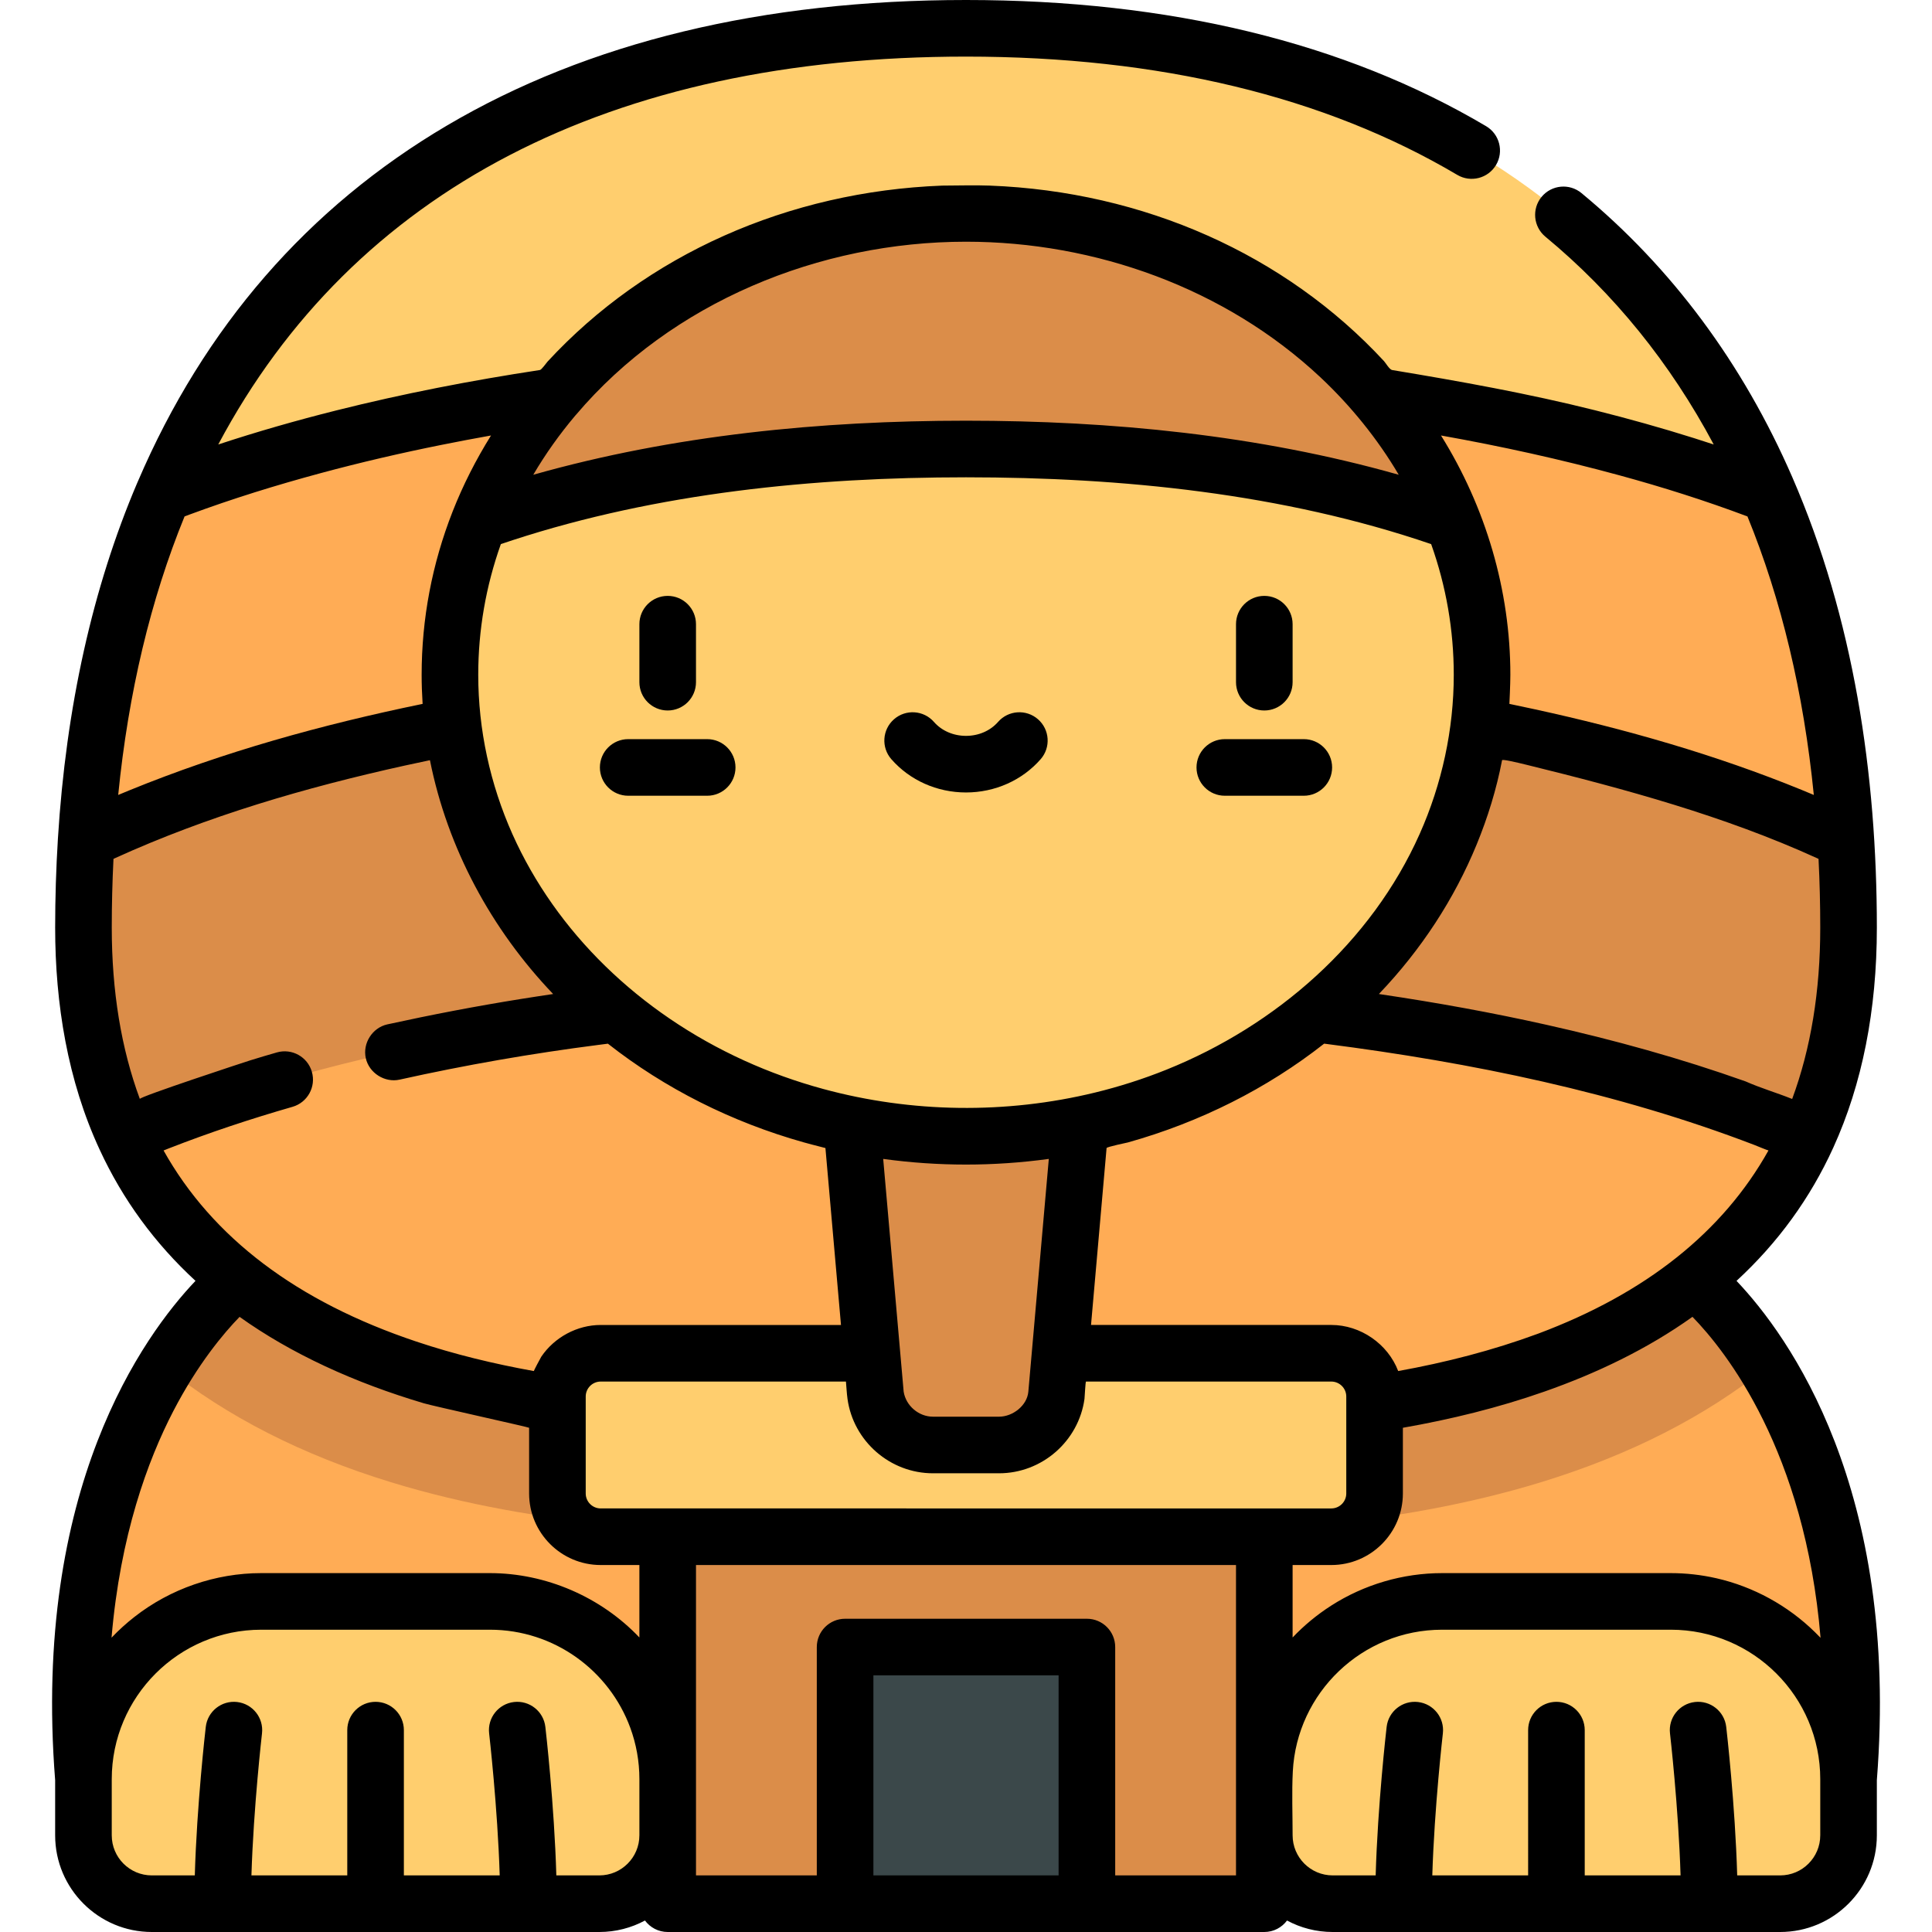 <?xml version="1.0" encoding="iso-8859-1"?>
<svg version="1.1" id="Capa_1" xmlns="http://www.w3.org/2000/svg" xmlns:xlink="http://www.w3.org/1999/xlink" x="0px" y="0px"
	 viewBox="0 0 512 512" style="enable-background:new 0 0 512 512;" xml:space="preserve">
<path style="fill:#FFAC55;" d="M62.989,339.224c0,0-48.469,37.117-40.874,132.283l154.831,14.879h158.11l154.831-14.879
	c7.595-95.166-40.874-132.283-40.874-132.283H62.989z"/>
<path style="fill:#FFCE6E;" d="M129.83,424.392h-60.6c-26.021,0-47.115,21.094-47.115,47.115v14.879
	c0,10.004,8.11,18.114,18.114,18.114H51.51l8.987-4.226l6.013,4.226h25.52l7.5-4.226l7.5,4.226h25.52l6.013-4.226l8.987,4.226
	h11.282c10.004,0,18.114-8.11,18.114-18.114v-14.879C176.945,445.486,155.851,424.392,129.83,424.392z"/>
<polygon style="fill:#DB8D49;" points="223.96,504.5 176.946,504.5 176.946,382.931 335.054,382.931 335.054,504.5 288.04,504.5 
	256.001,491.451 "/>
<path style="fill:#FFCE6E;" d="M382.17,424.392h60.6c26.021,0,47.115,21.094,47.115,47.115v14.879
	c0,10.004-8.11,18.114-18.114,18.114H460.49l-8.987-4.226l-6.013,4.226h-25.52l-7.5-4.226l-7.5,4.226h-25.52l-6.013-4.226
	l-8.987,4.226h-11.282c-10.004,0-18.114-8.11-18.114-18.114v-14.879C335.055,445.486,356.149,424.392,382.17,424.392z"/>
<rect x="223.96" y="436.49" style="fill:#3B484A;" width="64.08" height="68.01"/>
<path style="fill:#FFAC55;" d="M468.767,130.983l-18.856-29.831L339.246,38.717H198.52L78.276,90.251l-35.039,40.731
	c-11.438,26.832-18.294,57.569-20.405,91.728l11.982,35.355L218.01,222.71h202.17l52.194,35.355l16.797-35.354
	C487.061,188.552,480.204,157.815,468.767,130.983z"/>
<path style="fill:#DB8D49;" d="M468.143,362.379c-9.82-16.023-19.131-23.155-19.131-23.155H62.989c0,0-9.311,7.132-19.131,23.154
	c16.252,13.032,36.199,23.204,59.736,30.422c39.585,12.138,81.399,13.541,109.409,13.541c10.4,0,19.709-0.22,27.922-0.415
	c5.913-0.14,11.019-0.26,15.077-0.26c4.059,0,9.164,0.12,15.074,0.26c8.214,0.195,17.524,0.415,27.932,0.415
	c28.1,0,70.044-1.414,109.713-13.638C432.125,385.492,451.963,375.35,468.143,362.379z"/>
<path style="fill:#FFAC55;" d="M479.01,301.038c-39.899,87.584-178.244,74.629-223.008,74.629
	c-44.673,0-182.547,12.901-222.762-74.1l-0.246-0.53l10.244-30.419l147.685-58.14h154.6l114.298,48.891L479.01,301.038z"/>
<path style="fill:#FFCE6E;" d="M43.237,130.981C96.826,110.253,172.335,97.341,256,97.341c83.667,0,159.178,12.913,212.767,33.642
	l-0.689-1.585C434.373,51.995,362.21,7.5,256.002,7.5C149.277,7.5,76.929,52.429,43.437,130.529L43.237,130.981z"/>
<path style="fill:#DB8D49;" d="M22.833,222.709c-0.466,7.549-0.715,15.254-0.715,23.133c0,21.814,3.96,40.013,10.876,55.195
	c53.976-23.155,133.86-37.814,223.007-37.814c89.148,0,169.034,14.66,223.01,37.816c6.916-15.182,10.876-33.382,10.876-55.196
	c0-7.878-0.249-15.583-0.715-23.131c-53.822-25.803-138.241-42.43-233.171-42.43C161.072,180.281,76.655,196.907,22.833,222.709z"/>
<path style="fill:#FFCE6E;" d="M352.812,358.627H159.188c-6.333,0-11.467,5.134-11.467,11.467v25.686
	c0,6.333,5.134,11.467,11.467,11.467h193.623c6.333,0,11.467-5.134,11.467-11.467v-25.686
	C364.279,363.761,359.145,358.627,352.812,358.627z"/>
<path style="fill:#DB8D49;" d="M223.957,277.885l8.07,91.802c1.055,7.594,7.547,13.247,15.214,13.247h17.518
	c7.667,0,14.159-5.653,15.214-13.247l8.07-91.802H223.957z"/>
<path style="fill:#FFCE6E;" d="M385.061,138.276c4.985,12.695,7.7,26.342,7.7,40.563c0,67.529-61.226,122.283-136.762,122.283
	c-75.526,0-136.762-54.754-136.762-122.283c0-14.221,2.715-27.868,7.7-40.563l43.833-30.567L256,88.006l84.236,12.846
	L385.061,138.276z"/>
<path style="fill:#DB8D49;" d="M385.061,138.276C351.813,126.344,306.255,118.99,256,118.99s-95.812,7.353-129.061,19.285
	c18.72-47.599,69.441-81.72,129.061-81.72C315.63,56.556,366.341,90.677,385.061,138.276z"/>
<path d="M176.945,188.287c4.142,0,7.5-3.358,7.5-7.5v-15.371c0-4.142-3.358-7.5-7.5-7.5s-7.5,3.358-7.5,7.5v15.371
	C169.445,184.929,172.803,188.287,176.945,188.287z"/>
<path d="M187.413,195.88h-20.936c-4.142,0-7.5,3.358-7.5,7.5s3.358,7.5,7.5,7.5h20.936c4.142,0,7.5-3.358,7.5-7.5
	S191.555,195.88,187.413,195.88z"/>
<path d="M335.055,188.287c4.142,0,7.5-3.358,7.5-7.5v-15.371c0-4.142-3.358-7.5-7.5-7.5s-7.5,3.358-7.5,7.5v15.371
	C327.555,184.929,330.913,188.287,335.055,188.287z"/>
<path d="M324.587,210.88h20.936c4.142,0,7.5-3.358,7.5-7.5s-3.358-7.5-7.5-7.5h-20.936c-4.142,0-7.5,3.358-7.5,7.5
	S320.445,210.88,324.587,210.88z"/>
<path d="M256,210.012c7.675,0,14.887-3.215,19.787-8.82c2.726-3.119,2.408-7.857-0.711-10.583
	c-3.119-2.726-7.856-2.409-10.583,0.711c-2.051,2.346-5.146,3.692-8.493,3.692c-3.347,0-6.442-1.346-8.493-3.692
	c-2.726-3.119-7.464-3.437-10.583-0.711s-3.437,7.464-0.711,10.583C241.113,206.797,248.325,210.012,256,210.012z"/>
<path d="M40.228,512h118.604c4.371,0,8.489-1.103,12.093-3.042c1.367,1.842,3.551,3.042,6.021,3.042h158.108
	c2.47,0,4.654-1.199,6.021-3.042c3.604,1.939,7.722,3.042,12.093,3.042h118.604c14.123,0,25.613-11.49,25.613-25.614v-14.61
	c6.076-77.309-23.468-117.895-37.189-132.332c10.938-10.075,19.507-21.84,25.639-35.297c7.665-16.826,11.551-36.442,11.551-58.305
	c0-40.671-6.128-81.952-22.432-119.438c-13.119-30.128-31.91-55.442-55.851-75.239c-3.191-2.64-7.919-2.192-10.559,1
	c-2.64,3.192-2.192,7.919,1,10.559c18.143,15.002,33.101,33.478,44.608,55.068c-1.727-0.571-3.473-1.132-5.231-1.686
	c-8.656-2.732-17.406-5.172-26.21-7.378c-17.769-4.454-35.731-7.668-53.79-10.668c-0.689-0.113-1.684-1.863-2.163-2.381
	c-26.175-28.257-63.659-44.935-104.475-46.492c-4.196-0.16-8.388,0.001-12.585,0.001c-40.885,1.564-78.427,18.305-104.607,46.658
	c-0.327,0.352-1.548,2.136-2.014,2.214c-18.14,2.757-36.181,6.247-53.98,10.713c-10.52,2.64-20.961,5.619-31.26,9.022
	C93.641,50.453,161.758,15,256.001,15c51.235,0,95.04,10.547,130.195,31.349c3.564,2.109,8.166,0.929,10.274-2.635
	c2.109-3.565,0.93-8.165-2.635-10.274C356.335,11.251,309.961,0,256.001,0c-53.829,0-100.109,11.192-137.553,33.266
	c-36.821,21.706-64.377,53.436-81.872,94.233l-0.199,0.452c-0.005,0.011-0.007,0.023-0.012,0.034
	c-0.008,0.019-0.019,0.036-0.027,0.055c-11.773,27.618-18.835,59.313-20.991,94.207c-0.484,7.832-0.729,15.77-0.729,23.595
	c0,20.102,3.294,40.542,11.814,58.872c6.109,13.216,14.592,24.792,25.376,34.727c-13.72,14.433-43.27,55.019-37.193,132.335v14.61
	C14.615,500.51,26.105,512,40.228,512z M169.445,486.386c0,5.853-4.761,10.614-10.614,10.614h-11.397
	c-0.538-18.704-2.799-38.424-2.908-39.362c-0.476-4.114-4.196-7.064-8.313-6.588c-4.115,0.476-7.064,4.198-6.588,8.313
	c0.026,0.221,2.25,19.617,2.801,37.638H107.03v-38.5c0-4.142-3.358-7.5-7.5-7.5s-7.5,3.358-7.5,7.5V497H66.632
	c0.551-18.009,2.775-37.417,2.801-37.638c0.476-4.114-2.474-7.836-6.588-8.312c-4.112-0.474-7.836,2.474-8.312,6.588
	c-0.109,0.939-2.369,20.659-2.908,39.362H40.228c-5.852,0-10.613-4.761-10.613-10.614v-14.879c0-21.844,17.771-39.615,39.615-39.615
	h60.601c17.065,0,31.645,10.847,37.207,26.008c1.557,4.245,2.408,8.829,2.408,13.607v14.879H169.445z M155.221,370.095
	c0-2.188,1.78-3.967,3.967-3.967h64.997c0.134,1.526,0.205,3.073,0.413,4.592c1.561,11.239,11.295,19.715,22.642,19.715h17.519
	c11.347,0,21.081-8.476,22.642-19.715c0.077-0.552,0.237-4.592,0.413-4.592h64.997c2.188,0,3.967,1.78,3.967,3.967v25.686
	c0,2.188-1.78,3.968-3.967,3.968h-17.757H176.946h-17.757c-2.188,0-3.967-1.78-3.967-3.968v-25.686H155.221z M218.19,288.595
	c-7.165-1.944-14.176-4.452-20.929-7.524c-0.028-0.013-0.057-0.026-0.085-0.038c-27.8-12.669-49.787-34.025-61.39-60.004
	c-5.903-13.24-9.047-27.687-9.047-42.19c0-11.835,2.015-23.473,5.992-34.645c1.049-0.358,2.107-0.711,3.175-1.059
	c38.505-12.54,79.752-16.644,120.094-16.644c41.368,0,83.944,4.271,123.27,17.704c3.978,11.171,5.992,22.81,5.992,34.645
	c0,14.476-3.143,28.937-9.031,42.156c-12.837,28.821-38.062,50.787-67.073,62.463c-6.178,2.486-12.539,4.519-19.01,6.091
	C266.594,295.274,241.583,294.944,218.19,288.595z M141.323,125.816c3.249-5.535,6.988-10.772,11.139-15.694
	c0.063-0.069,0.131-0.134,0.192-0.206c25.31-29.865,64.563-45.86,103.346-45.86c34.29,0,68.74,12.34,93.902,35.913
	c0.02,0.019,0.041,0.038,0.061,0.057c7.901,7.415,15.132,16.28,20.715,25.791c-0.057-0.016-0.116-0.031-0.173-0.047
	C333.404,115.272,294.46,111.49,256,111.49c-38.439,0-77.424,3.8-114.504,14.279C141.439,125.786,141.38,125.8,141.323,125.816z
	 M404.667,202.706c26.1,6.424,52.278,13.533,76.812,24.695c0.153,0.07,0.3,0.141,0.453,0.211c0.302,6.08,0.454,12.193,0.454,18.23
	c0,16.819-2.501,32.052-7.444,45.394c-0.064-0.026-0.132-0.051-0.196-0.076c-4.001-1.597-8.197-2.821-12.13-4.569
	c-17.25-6.138-34.923-11.011-52.785-15.01c-14.451-3.237-29.031-5.871-43.678-8.046c-0.245-0.036-0.487-0.076-0.732-0.112
	c11.227-11.749,19.973-25.171,25.9-39.597c2.96-7.205,5.27-14.684,6.738-22.337c0.002-0.01,0.005-0.021,0.007-0.032
	C398.168,201.176,401.483,201.922,404.667,202.706z M272.521,368.812c-0.324,3.681-4.129,6.623-7.761,6.623c0,0-17.501,0-17.519,0
	c-3.775,0-7.167-2.898-7.761-6.623l-5.423-61.688c0.027,0.004,0.054,0.006,0.08,0.01c7.235,0.993,14.56,1.489,21.864,1.489
	c7.305,0,14.625-0.5,21.863-1.488c0.027-0.004,0.054-0.006,0.081-0.01C277.944,307.124,272.522,368.797,272.521,368.812z
	 M280.54,497h-49.08v-53.014h49.08V497z M327.554,497H295.54v-60.514c0-4.142-3.358-7.5-7.5-7.5h-64.08c-4.142,0-7.5,3.358-7.5,7.5
	V497h-32.014v-10.613v-71.639h143.108L327.554,497L327.554,497z M482.385,486.386c0,5.853-4.761,10.614-10.613,10.614h-11.397
	c-0.538-18.704-2.799-38.424-2.908-39.362c-0.476-4.114-4.194-7.064-8.313-6.588c-4.115,0.476-7.064,4.198-6.588,8.313
	c0.026,0.221,2.25,19.617,2.801,37.638H419.97v-38.5c0-4.142-3.358-7.5-7.5-7.5s-7.5,3.358-7.5,7.5V497h-25.397
	c0.551-18.009,2.775-37.417,2.801-37.638c0.476-4.114-2.474-7.836-6.588-8.312c-4.117-0.474-7.836,2.474-8.312,6.588
	c-0.109,0.939-2.369,20.659-2.908,39.362h-11.397c-5.853,0-10.614-4.761-10.614-10.614c0-5.622-0.234-11.299,0.052-16.914
	c1.063-20.901,18.402-37.58,39.564-37.58h60.601c21.844,0,39.615,17.771,39.615,39.615v14.879H482.385z M448.523,348.972
	c8.938,9.183,29.799,35.576,33.944,85.063c-0.492-0.521-1.003-1.026-1.515-1.527c-7.171-7.022-16.296-12.027-26.084-14.253
	c-3.965-0.902-8.031-1.363-12.098-1.363c0,0-60.539,0-60.601,0c-10.392,0-20.683,3.023-29.426,8.636
	c-3.709,2.381-7.155,5.222-10.189,8.42v-19.2h10.257c10.458,0,18.967-8.509,18.967-18.968v-17.405
	c12.71-2.228,25.296-5.31,37.479-9.581C423.113,363.937,436.55,357.52,448.523,348.972z M407.675,353.412
	c-0.039,0.015-0.079,0.029-0.118,0.043c-12.014,4.43-24.427,7.612-37.021,9.886c-2.754-7.208-9.997-12.214-17.724-12.214h-63.678
	c0,0,4.119-46.857,4.122-46.883c0.027-0.306,5.625-1.476,5.665-1.487c19.094-5.353,36.846-14.267,51.994-26.177
	c0.187,0.024,0.375,0.047,0.563,0.071c38.524,4.949,77.089,12.84,113.443,26.772c0.15,0.057,3.708,1.524,3.743,1.461
	C456.553,326.522,436.135,342.753,407.675,353.412z M477.497,209.347c-22.853-9.343-46.713-16.134-70.813-21.391
	c-2.13-0.465-6.601-1.403-6.679-1.419c0.005-0.072,0.256-5.203,0.256-7.699c0-22.402-6.543-44.446-18.381-63.429
	c15.918,2.835,31.718,6.313,47.318,10.566c11.456,3.124,22.776,6.71,33.894,10.885c8.997,22.005,14.895,46.768,17.586,73.809
	C479.621,210.223,478.561,209.782,477.497,209.347z M48.911,136.86c0.432-0.162,0.859-0.326,1.295-0.487
	c11.424-4.233,23.068-7.828,34.828-10.999c10.571-2.85,21.244-5.323,31.978-7.478c4.363-0.875,8.732-1.706,13.113-2.486
	c-3.971,6.367-7.397,13.081-10.167,20.126c-5.454,13.889-8.219,28.458-8.219,43.304c0,2.495,0.085,4.993,0.246,7.483
	c0.005,0.072,0.006,0.144,0.011,0.216c-0.077,0.016-0.153,0.033-0.23,0.048c-26.386,5.437-52.465,12.647-77.432,22.838
	c-1.005,0.41-2.009,0.822-3.009,1.245C34.015,183.627,39.913,158.864,48.911,136.86z M43.347,304.89
	c0.455-0.181,0.905-0.363,1.364-0.543c10.746-4.205,21.716-7.833,32.804-11.026c3.98-1.145,6.279-5.3,5.135-9.281
	c-1.146-3.98-5.297-6.278-9.281-5.135c-2.377,0.684-4.752,1.381-7.113,2.119c-1.174,0.359-29.402,9.647-29.194,10.211
	c-4.943-13.342-7.444-28.573-7.444-45.393c0-6.043,0.152-12.157,0.454-18.231c0.162-0.074,0.317-0.15,0.48-0.223
	c24.479-11.135,50.474-18.713,76.691-24.498c2.228-0.492,4.459-0.968,6.692-1.432c0.002,0.01,0.005,0.021,0.007,0.031
	c4.661,23.304,16.251,44.784,32.642,61.934c-2.837,0.416-5.668,0.865-8.5,1.309c-11.886,1.902-23.701,4.168-35.459,6.743
	c-3.946,0.88-6.571,4.992-5.688,8.952c0.878,3.939,5.028,6.562,8.952,5.689c17.429-3.878,35.06-6.947,52.77-9.216
	c0.812-0.106,1.626-0.21,2.44-0.313c15.117,11.884,32.825,20.783,51.872,26.139c0.103,0.029,3.946,1.079,5.775,1.518l1.349,15.344
	l2.773,31.541c0,0-63.672,0-63.678,0c-6.23,0-12.259,3.257-15.746,8.407c-0.197,0.293-2.034,3.797-1.978,3.807
	c-10.545-1.903-20.991-4.413-31.155-7.823C78.725,344.947,56.288,328.01,43.347,304.89z M45.902,374.01
	c6.476-12.501,13.364-20.679,17.587-25.029c6.808,4.859,14.366,9.207,22.616,13.058c8.472,3.955,17.274,7.188,26.233,9.851
	c2.444,0.727,27.882,6.344,27.882,6.484v17.406c0,10.459,8.509,18.968,18.967,18.968h10.257v19.2
	c-10.202-10.752-24.79-17.057-39.616-17.057c-0.001,0-60.601,0-60.601,0c-12.101,0-24.07,4.143-33.595,11.602
	c-2.15,1.684-4.194,3.526-6.073,5.51C31.868,406.833,39.148,387.049,45.902,374.01z"/>
</svg>
